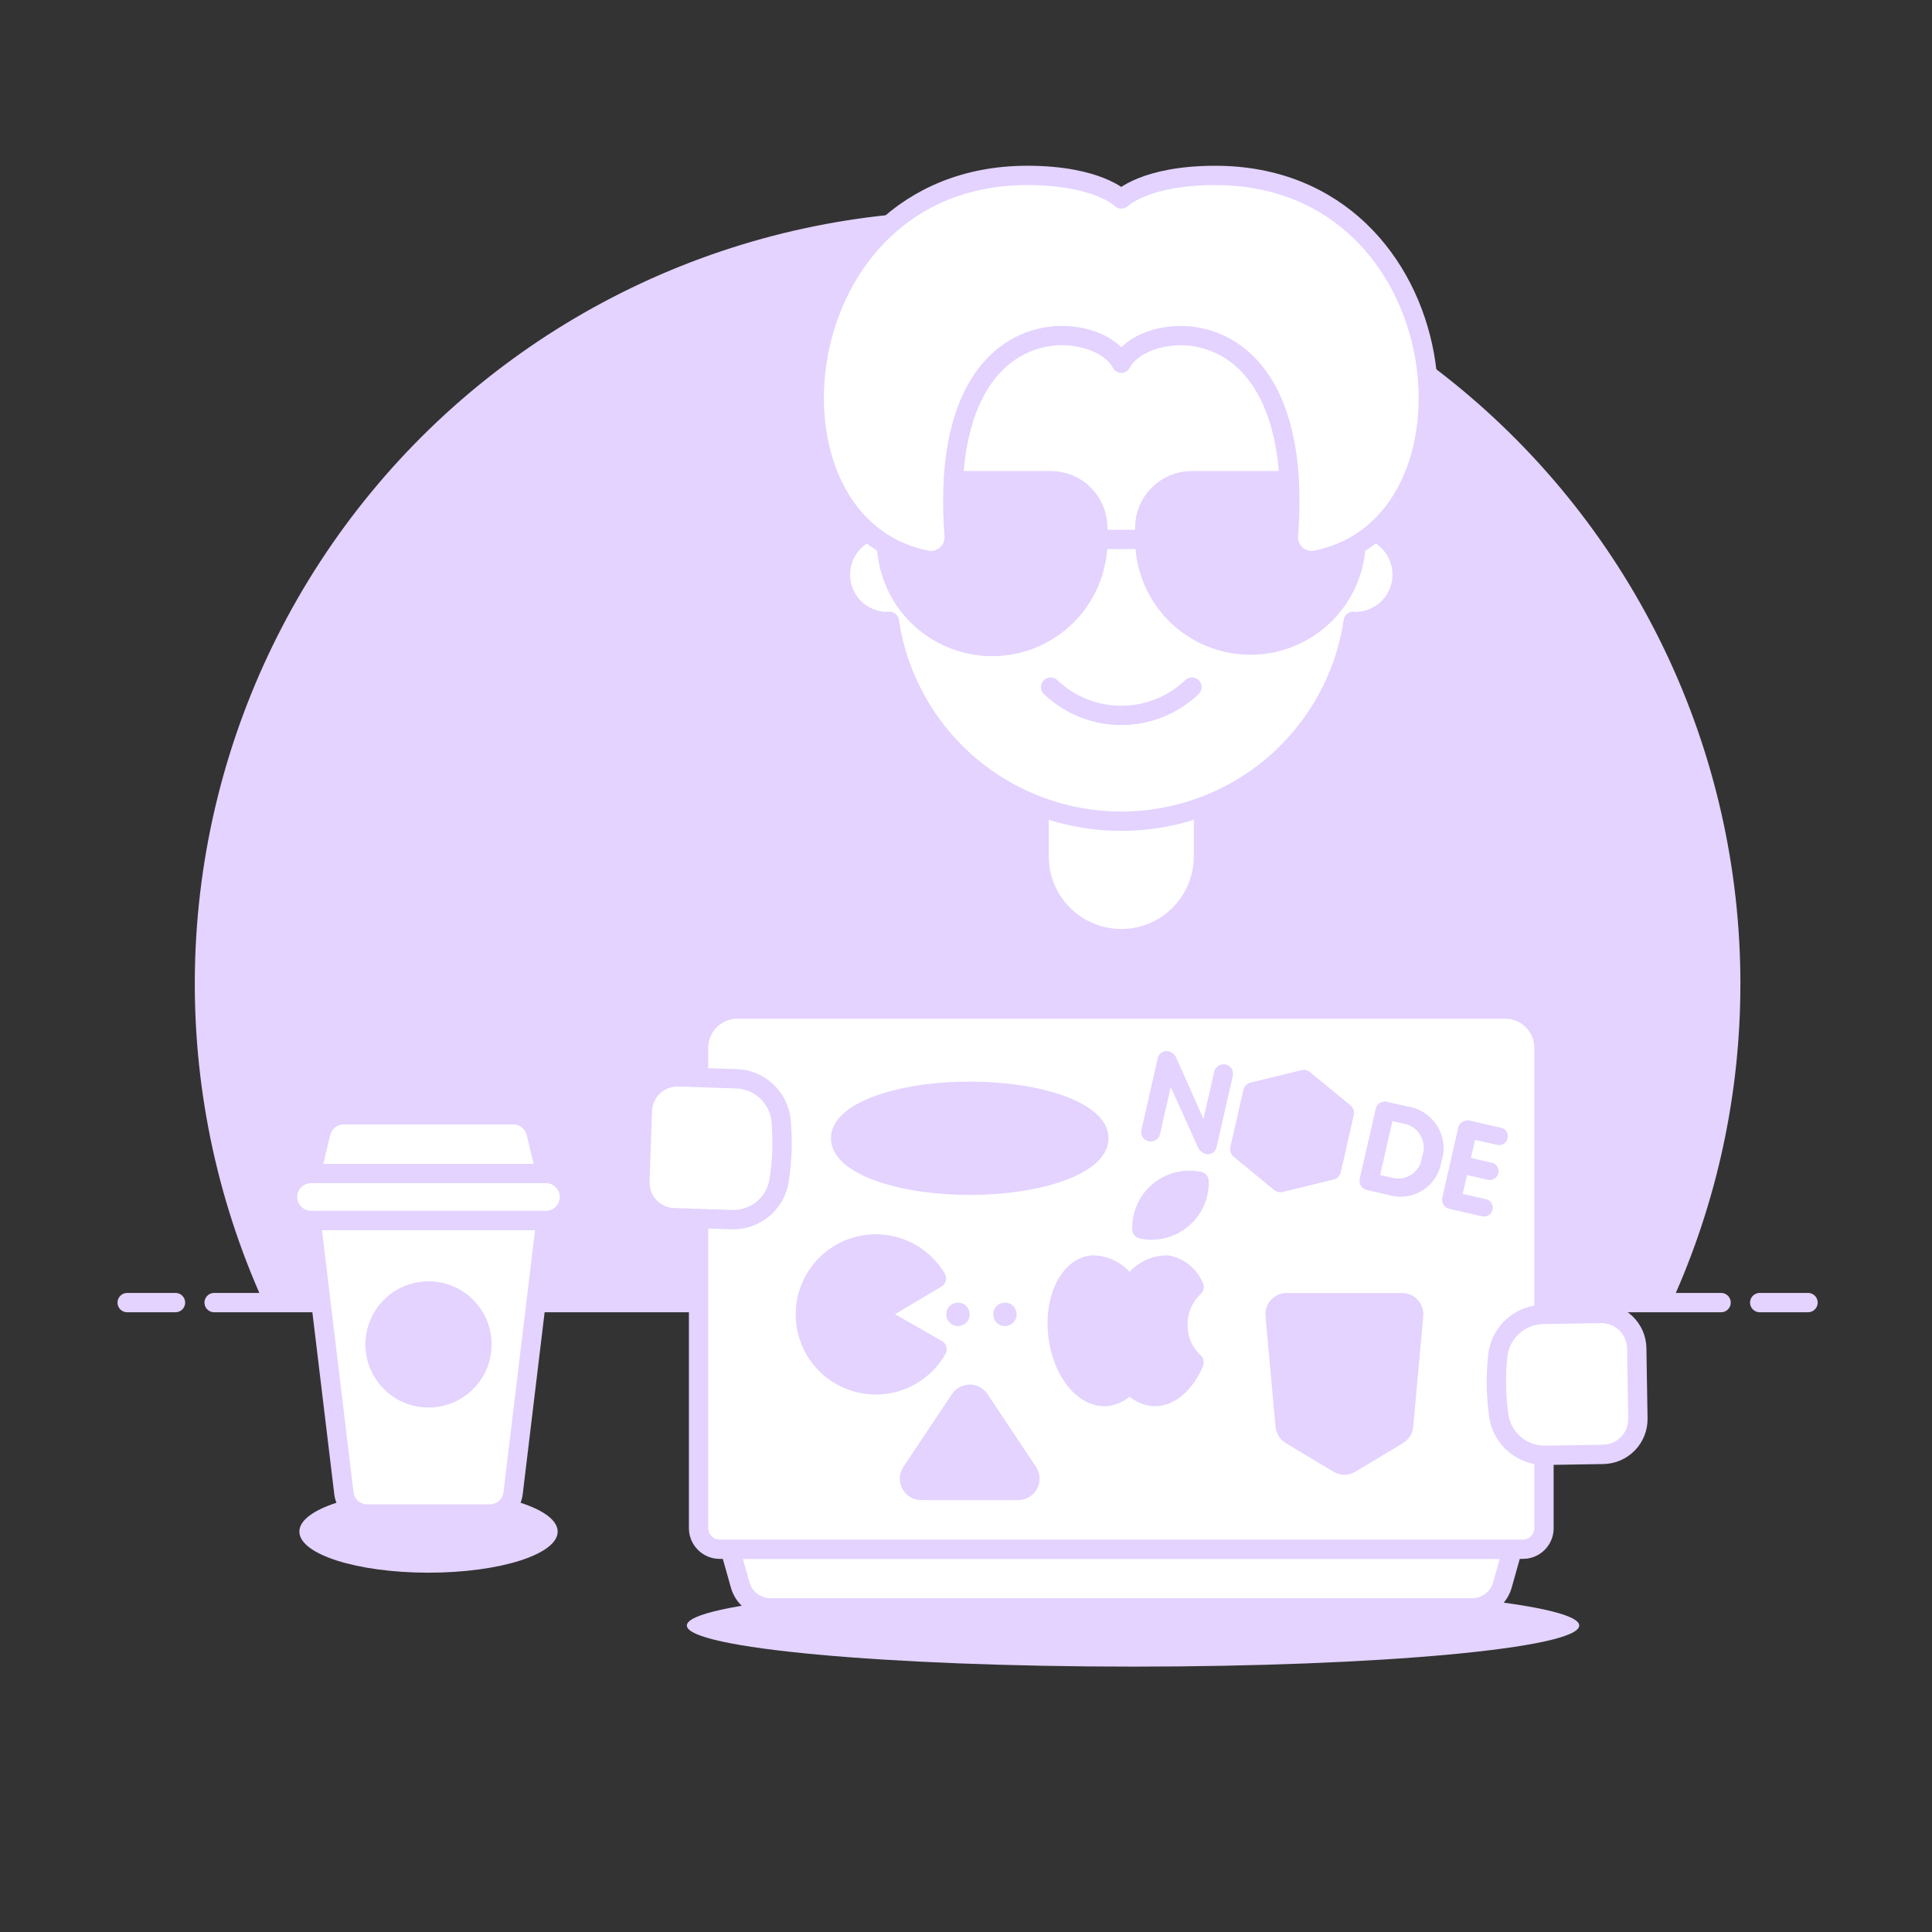 <svg xmlns="http://www.w3.org/2000/svg" fill="none" viewBox="0 0 100 100" id="Geek-Coding-1--Streamline-Ux.svg"><rect x="0" y="0" width="100" height="100" fill="#333333" stroke="none"/><desc>Geek Coding 1 Streamline Illustration: https://streamlinehq.com</desc><path fill="#e3d3fe00" d="M90.083 50.922c0.001 -5.97 -1.335 -11.864 -3.909 -17.251 -2.574 -5.386 -6.321 -10.129 -10.966 -13.878 -4.645 -3.75 -10.071 -6.412 -15.879 -7.793 -5.808 -1.38 -11.851 -1.442 -17.687 -0.183 -5.835 1.26 -11.315 3.81 -16.037 7.463 -4.722 3.653 -8.566 8.317 -11.25 13.649 -2.685 5.332 -4.142 11.198 -4.264 17.166 -0.123 5.969 1.092 11.889 3.555 17.327h72.872c2.353 -5.182 3.569 -10.809 3.564 -16.5Z" stroke-width="1"></path><path stroke="#e3d3fe" stroke-linecap="round" stroke-linejoin="round" d="M11.083 67.422h78" stroke-width="1"></path><path stroke="#e3d3fe" stroke-linecap="round" stroke-linejoin="round" d="M6.583 67.422h2.5" stroke-width="1"></path><path stroke="#e3d3fe" stroke-linecap="round" stroke-linejoin="round" d="M91.083 67.422h2.5" stroke-width="1"></path><path fill="#e3d3fe00" d="M58.646 86.264c12.755 0 23.095 -0.952 23.095 -2.127 0 -1.175 -10.34 -2.127 -23.095 -2.127 -12.755 0 -23.095 0.952 -23.095 2.127 0 1.175 10.34 2.127 23.095 2.127Z" stroke-width="1"></path><path fill="#e3d3feab" d="M76.878 62.562c-0.036 -4.973 -2.037 -9.73 -5.566 -13.234 -3.529 -3.504 -8.301 -5.47 -13.274 -5.47 -4.973 0 -9.745 1.966 -13.274 5.47 -3.529 3.504 -5.53 8.261 -5.566 13.234V65.6h7.293v6.077h23.095V65.6h7.293v-3.038Z" stroke-width="1"></path><path stroke="#e3d3fe" stroke-linecap="round" stroke-linejoin="round" d="M76.878 62.562c-0.036 -4.973 -2.037 -9.73 -5.566 -13.234 -3.529 -3.504 -8.301 -5.47 -13.274 -5.47 -4.973 0 -9.745 1.966 -13.274 5.47 -3.529 3.504 -5.53 8.261 -5.566 13.234V65.6h7.293v6.077h23.095V65.6h7.293v-3.038Z" stroke-width="1"></path><path fill="#ffffff" d="M53.784 44.33c0 1.128 0.448 2.21 1.246 3.008 0.798 0.798 1.88 1.246 3.008 1.246s2.21 -0.448 3.008 -1.246c0.798 -0.798 1.246 -1.88 1.246 -3.008v-4.255h-8.508v4.255Z" stroke-width="1"></path><path stroke="#e3d3fe" stroke-linecap="round" stroke-linejoin="round" d="M53.784 44.33v-4.255h8.508v4.255c0 1.128 -0.448 2.21 -1.246 3.008 -0.798 0.798 -1.88 1.246 -3.008 1.246s-2.21 -0.448 -3.008 -1.246c-0.798 -0.798 -1.246 -1.88 -1.246 -3.008v0Z" stroke-width="1"></path><path fill="#ffffff" stroke="#e3d3fe" stroke-linecap="round" stroke-linejoin="round" d="M70.193 27.312v-3.038c0 -3.224 -1.281 -6.315 -3.56 -8.595 -2.28 -2.28 -5.371 -3.56 -8.595 -3.56 -3.224 0 -6.315 1.281 -8.595 3.56 -2.28 2.28 -3.56 5.371 -3.56 8.595v3.038c-0.636 0.013 -1.242 0.275 -1.688 0.729 -0.446 0.455 -0.695 1.066 -0.695 1.702 0 0.636 0.249 1.248 0.695 1.702 0.445 0.455 1.051 0.717 1.688 0.729 0.051 0 0.1 -0.012 0.149 -0.016 0.429 2.877 1.878 5.504 4.081 7.403 2.204 1.899 5.016 2.944 7.925 2.944 2.909 0 5.721 -1.045 7.925 -2.944 2.204 -1.899 3.652 -4.526 4.081 -7.403 0.05 0 0.1 0.016 0.149 0.016 0.636 -0.013 1.242 -0.275 1.688 -0.729 0.446 -0.455 0.695 -1.066 0.695 -1.702 0 -0.636 -0.249 -1.248 -0.695 -1.702 -0.446 -0.455 -1.051 -0.716 -1.688 -0.729v0Z" stroke-width="1"></path><path fill="#e3d3feab" d="M70.193 27.92c0 1.451 -0.576 2.842 -1.602 3.868 -1.026 1.026 -2.417 1.602 -3.868 1.602 -1.451 0 -2.842 -0.576 -3.868 -1.602 -1.026 -1.026 -1.602 -2.417 -1.602 -3.868v-0.608c0 -0.645 0.257 -1.263 0.712 -1.719 0.456 -0.456 1.074 -0.712 1.719 -0.712h8.509v3.039Z" stroke-width="1"></path><path fill="#e3d3feab" d="M56.822 27.92c0.01 0.725 -0.124 1.444 -0.395 2.116 -0.271 0.672 -0.672 1.284 -1.181 1.8 -0.509 0.516 -1.115 0.925 -1.784 1.205 -0.668 0.28 -1.386 0.423 -2.11 0.423 -0.725 0 -1.442 -0.144 -2.11 -0.423 -0.668 -0.28 -1.275 -0.689 -1.784 -1.205 -0.509 -0.516 -0.91 -1.128 -1.181 -1.8 -0.271 -0.672 -0.405 -1.391 -0.395 -2.116v-3.039h8.508c0.319 0 0.635 0.063 0.93 0.185 0.295 0.122 0.563 0.301 0.789 0.527 0.226 0.226 0.405 0.494 0.527 0.789 0.122 0.295 0.185 0.611 0.185 0.93v0.608Z" stroke-width="1"></path><path stroke="#e3d3fe" stroke-linecap="round" stroke-linejoin="round" d="M54.381 35.565c0.986 0.94 2.295 1.464 3.657 1.464 1.362 0 2.671 -0.524 3.657 -1.464" stroke-width="1"></path><path stroke="#e3d3fe" stroke-linecap="round" stroke-linejoin="round" d="M56.822 27.92c0.01 0.725 -0.124 1.444 -0.395 2.116 -0.271 0.672 -0.672 1.284 -1.181 1.8 -0.509 0.516 -1.115 0.925 -1.784 1.205 -0.668 0.28 -1.386 0.423 -2.11 0.423 -0.725 0 -1.442 -0.144 -2.11 -0.423 -0.668 -0.28 -1.275 -0.689 -1.784 -1.205 -0.509 -0.516 -0.91 -1.128 -1.181 -1.8 -0.271 -0.672 -0.405 -1.391 -0.395 -2.116v-3.039h8.508c0.319 0 0.635 0.063 0.93 0.185 0.295 0.122 0.563 0.301 0.789 0.527 0.226 0.226 0.405 0.494 0.527 0.789 0.122 0.295 0.185 0.611 0.185 0.93v0.608Z" stroke-width="1"></path><path stroke="#e3d3fe" stroke-linecap="round" stroke-linejoin="round" d="M70.193 27.92c0 1.451 -0.576 2.842 -1.602 3.868 -1.026 1.026 -2.417 1.602 -3.868 1.602 -1.451 0 -2.842 -0.576 -3.868 -1.602 -1.026 -1.026 -1.602 -2.417 -1.602 -3.868v-0.608c0 -0.645 0.257 -1.263 0.712 -1.719 0.456 -0.456 1.074 -0.712 1.719 -0.712h8.509v3.039Z" stroke-width="1"></path><path stroke="#e3d3fe" stroke-linecap="round" stroke-linejoin="round" d="M56.822 27.92h2.431" stroke-width="1"></path><path fill="#ffffff" d="M58.038 10.3s1.215 -1.22 4.862 -1.22C75.613 9.08 77.337 27.211 68.073 29c-0.181 0.029 -0.366 0.015 -0.541 -0.038 -0.175 -0.054 -0.335 -0.147 -0.469 -0.273 -0.133 -0.126 -0.236 -0.28 -0.301 -0.451 -0.065 -0.171 -0.089 -0.355 -0.071 -0.538 0.912 -12.125 -7.482 -11.239 -8.653 -8.9 -1.171 -2.342 -9.566 -3.228 -8.653 8.9 0.018 0.183 -0.007 0.367 -0.072 0.538 -0.065 0.172 -0.168 0.326 -0.302 0.452 -0.134 0.126 -0.294 0.219 -0.47 0.272 -0.175 0.054 -0.361 0.067 -0.542 0.037 -9.261 -1.789 -7.537 -19.92 5.176 -19.92 3.646 0 4.862 1.22 4.862 1.22Z" stroke-width="1"></path><path stroke="#e3d3fe" stroke-linecap="round" stroke-linejoin="round" d="M58.038 10.3s1.215 -1.22 4.862 -1.22C75.613 9.08 77.337 27.211 68.073 29c-0.181 0.029 -0.366 0.015 -0.541 -0.038 -0.175 -0.054 -0.335 -0.147 -0.469 -0.273 -0.133 -0.126 -0.236 -0.28 -0.301 -0.451 -0.065 -0.171 -0.089 -0.355 -0.071 -0.538 0.912 -12.125 -7.482 -11.239 -8.653 -8.9 -1.171 -2.342 -9.566 -3.228 -8.653 8.9 0.018 0.183 -0.007 0.367 -0.072 0.538 -0.065 0.172 -0.168 0.326 -0.302 0.452 -0.134 0.126 -0.294 0.219 -0.47 0.272 -0.175 0.054 -0.361 0.067 -0.542 0.037 -9.261 -1.789 -7.537 -19.92 5.176 -19.92 3.646 0 4.862 1.22 4.862 1.22Z" stroke-width="1"></path><path stroke="#e3d3fe" stroke-linecap="round" stroke-linejoin="round" d="M65.331 28.528c-0.15 -0.361 -0.404 -0.669 -0.73 -0.886 -0.325 -0.217 -0.708 -0.333 -1.099 -0.333 -0.391 0 -0.773 0.116 -1.099 0.333s-0.579 0.525 -0.73 0.886" stroke-width="1"></path><path stroke="#e3d3fe" stroke-linecap="round" stroke-linejoin="round" d="M54.4 28.528c-0.15 -0.361 -0.404 -0.669 -0.729 -0.886 -0.325 -0.217 -0.708 -0.333 -1.099 -0.333 -0.391 0 -0.773 0.116 -1.099 0.333 -0.325 0.217 -0.579 0.525 -0.729 0.886" stroke-width="1"></path><path fill="#ffffff" stroke="#e3d3fe" stroke-linejoin="round" d="M78.285 80.187H37.791l0.507 1.8c0.088 0.353 0.292 0.667 0.579 0.891 0.287 0.224 0.641 0.346 1.005 0.346h36.312c0.364 -0 0.718 -0.122 1.005 -0.346 0.287 -0.224 0.491 -0.538 0.579 -0.891l0.507 -1.8Z" stroke-width="1"></path><path fill="#ffffff" d="M79.917 79.1c-0 0.288 -0.115 0.565 -0.319 0.769 -0.204 0.204 -0.481 0.318 -0.769 0.318H37.246c-0.143 0 -0.284 -0.028 -0.416 -0.083 -0.132 -0.055 -0.252 -0.135 -0.353 -0.236 -0.101 -0.101 -0.181 -0.221 -0.236 -0.353 -0.055 -0.132 -0.083 -0.273 -0.083 -0.416V54.23c0 -0.53 0.211 -1.039 0.586 -1.414 0.375 -0.375 0.884 -0.586 1.414 -0.586h39.758c0.53 0 1.039 0.211 1.414 0.586 0.375 0.375 0.586 0.884 0.586 1.414V79.1Z" stroke-width="1"></path><path stroke="#e3d3fe" stroke-linejoin="round" d="M79.917 79.1c-0 0.288 -0.115 0.565 -0.319 0.769 -0.204 0.204 -0.481 0.318 -0.769 0.318H37.246c-0.143 0 -0.284 -0.028 -0.416 -0.083 -0.132 -0.055 -0.252 -0.135 -0.353 -0.236 -0.101 -0.101 -0.181 -0.221 -0.236 -0.353 -0.055 -0.132 -0.083 -0.273 -0.083 -0.416V54.23c0 -0.53 0.211 -1.039 0.586 -1.414 0.375 -0.375 0.884 -0.586 1.414 -0.586h39.758c0.53 0 1.039 0.211 1.414 0.586 0.375 0.375 0.586 0.884 0.586 1.414V79.1Z" stroke-width="1"></path><path fill="#e3d3feab" stroke="#e3d3fe" stroke-linejoin="round" d="M60.969 68.566c-0.004 -0.365 0.068 -0.728 0.212 -1.063 0.144 -0.336 0.357 -0.637 0.625 -0.886 -0.117 -0.291 -0.306 -0.548 -0.548 -0.747 -0.243 -0.199 -0.531 -0.334 -0.84 -0.393 -0.411 -0.002 -0.815 0.115 -1.161 0.338 -0.346 0.222 -0.621 0.54 -0.79 0.915 -0.169 -0.375 -0.444 -0.693 -0.79 -0.916 -0.346 -0.222 -0.75 -0.34 -1.161 -0.337 -1.2 0.143 -1.982 1.781 -1.757 3.658 0.225 1.877 1.375 3.284 2.57 3.141 0.229 -0.035 0.449 -0.118 0.645 -0.242 0.196 -0.124 0.364 -0.288 0.493 -0.481 0.129 0.193 0.297 0.357 0.493 0.481 0.196 0.124 0.416 0.207 0.645 0.242 0.874 0.105 1.722 -0.626 2.2 -1.759 -0.268 -0.248 -0.481 -0.551 -0.626 -0.887 -0.144 -0.336 -0.216 -0.699 -0.211 -1.064Z" stroke-width="1"></path><path fill="#e3d3feab" stroke="#e3d3fe" stroke-linejoin="round" d="M59.986 61.663c-0.285 0.238 -0.512 0.537 -0.665 0.876 -0.153 0.338 -0.228 0.706 -0.22 1.077 0.363 0.076 0.739 0.069 1.099 -0.021 0.36 -0.09 0.696 -0.26 0.981 -0.498 0.285 -0.238 0.513 -0.537 0.666 -0.875 0.153 -0.338 0.228 -0.707 0.218 -1.078 -0.363 -0.075 -0.739 -0.068 -1.099 0.022 -0.36 0.09 -0.695 0.259 -0.981 0.496Z" stroke-width="1"></path><path fill="#ffffff" d="m79.9 68.033 2.965 -0.048c0.239 -0.004 0.477 0.04 0.7 0.128 0.223 0.088 0.426 0.219 0.598 0.386s0.309 0.365 0.405 0.585c0.095 0.22 0.146 0.456 0.15 0.696l0.059 3.646c0.004 0.239 -0.04 0.477 -0.128 0.7 -0.088 0.223 -0.219 0.426 -0.386 0.598 -0.167 0.172 -0.365 0.309 -0.585 0.405 -0.22 0.095 -0.456 0.146 -0.696 0.15l-2.965 0.048c-0.579 0.016 -1.143 -0.178 -1.591 -0.545 -0.447 -0.367 -0.746 -0.884 -0.843 -1.455 -0.155 -1.065 -0.173 -2.146 -0.052 -3.216 0.078 -0.573 0.361 -1.099 0.796 -1.481 0.435 -0.382 0.993 -0.593 1.572 -0.595Z" stroke-width="1"></path><path stroke="#e3d3fe" stroke-linecap="round" stroke-linejoin="round" d="m79.9 68.033 2.965 -0.048c0.239 -0.004 0.477 0.04 0.7 0.128 0.223 0.088 0.426 0.219 0.598 0.386s0.309 0.365 0.405 0.585c0.095 0.22 0.146 0.456 0.15 0.696l0.059 3.646c0.004 0.239 -0.04 0.477 -0.128 0.7 -0.088 0.223 -0.219 0.426 -0.386 0.598 -0.167 0.172 -0.365 0.309 -0.585 0.405 -0.22 0.095 -0.456 0.146 -0.696 0.15l-2.965 0.048c-0.579 0.016 -1.143 -0.178 -1.591 -0.545 -0.447 -0.367 -0.746 -0.884 -0.843 -1.455 -0.155 -1.065 -0.173 -2.146 -0.052 -3.216 0.078 -0.573 0.361 -1.099 0.796 -1.481 0.435 -0.382 0.993 -0.593 1.572 -0.595v0Z" stroke-width="1"></path><path fill="#ffffff" d="m37.844 63.127 -2.964 -0.1c-0.239 -0.008 -0.475 -0.063 -0.693 -0.163 -0.218 -0.099 -0.414 -0.24 -0.578 -0.415 -0.163 -0.175 -0.291 -0.381 -0.374 -0.605 -0.084 -0.224 -0.123 -0.463 -0.114 -0.702l0.127 -3.644c0.008 -0.239 0.064 -0.475 0.163 -0.693 0.099 -0.218 0.24 -0.414 0.415 -0.577 0.175 -0.163 0.381 -0.291 0.605 -0.375 0.224 -0.084 0.463 -0.123 0.702 -0.115l2.964 0.1c0.578 0.013 1.133 0.235 1.56 0.625 0.428 0.39 0.701 0.92 0.768 1.495 0.101 1.072 0.064 2.152 -0.111 3.215 -0.107 0.569 -0.416 1.079 -0.87 1.438 -0.454 0.359 -1.022 0.542 -1.6 0.515Z" stroke-width="1"></path><path stroke="#e3d3fe" stroke-linecap="round" stroke-linejoin="round" d="m37.844 63.127 -2.964 -0.1c-0.239 -0.008 -0.475 -0.063 -0.693 -0.163 -0.218 -0.099 -0.414 -0.24 -0.578 -0.415 -0.163 -0.175 -0.291 -0.381 -0.374 -0.605 -0.084 -0.224 -0.123 -0.463 -0.114 -0.702l0.127 -3.644c0.008 -0.239 0.064 -0.475 0.163 -0.693 0.099 -0.218 0.24 -0.414 0.415 -0.577 0.175 -0.163 0.381 -0.291 0.605 -0.375 0.224 -0.084 0.463 -0.123 0.702 -0.115l2.964 0.1c0.578 0.013 1.133 0.235 1.56 0.625 0.428 0.39 0.701 0.92 0.768 1.495 0.101 1.072 0.064 2.152 -0.111 3.215 -0.107 0.569 -0.416 1.079 -0.87 1.438 -0.454 0.359 -1.022 0.542 -1.6 0.515v0Z" stroke-width="1"></path><path fill="#e3d3feab" stroke="#e3d3fe" stroke-linecap="round" stroke-linejoin="round" d="M49.688 72.437 47.177 76.2c-0.061 0.091 -0.097 0.198 -0.102 0.308 -0.005 0.11 0.019 0.219 0.071 0.316 0.052 0.097 0.129 0.178 0.224 0.235 0.095 0.057 0.203 0.086 0.313 0.086H52.7c0.11 0 0.218 -0.03 0.312 -0.086 0.094 -0.057 0.172 -0.138 0.224 -0.235 0.052 -0.097 0.077 -0.206 0.071 -0.316 -0.005 -0.11 -0.04 -0.216 -0.101 -0.308L50.7 72.437c-0.055 -0.084 -0.131 -0.152 -0.219 -0.2 -0.088 -0.047 -0.187 -0.072 -0.287 -0.072 -0.1 0 -0.199 0.025 -0.287 0.072 -0.088 0.047 -0.163 0.116 -0.219 0.2v0Z" stroke-width="1"></path><path fill="#e3d3feab" stroke="#e3d3fe" stroke-linecap="round" stroke-linejoin="round" d="m45.331 68.032 3.169 1.809c-0.398 0.696 -1.013 1.242 -1.752 1.553 -0.739 0.311 -1.559 0.37 -2.335 0.168 -0.776 -0.202 -1.463 -0.654 -1.956 -1.286 -0.493 -0.632 -0.764 -1.409 -0.771 -2.21 -0.007 -0.801 0.25 -1.583 0.731 -2.224 0.481 -0.641 1.161 -1.105 1.932 -1.321 0.772 -0.216 1.593 -0.172 2.337 0.126 0.744 0.298 1.37 0.832 1.78 1.521l-3.136 1.865Z" stroke-width="1"></path><path fill="#e3d3fe" d="M49.585 67.424c-0.12 0 -0.238 0.036 -0.338 0.102 -0.1 0.067 -0.178 0.162 -0.224 0.273 -0.046 0.111 -0.058 0.233 -0.035 0.351 0.023 0.118 0.081 0.226 0.166 0.311 0.085 0.085 0.193 0.143 0.311 0.166 0.118 0.024 0.24 0.011 0.351 -0.035s0.206 -0.124 0.273 -0.224c0.067 -0.1 0.102 -0.218 0.102 -0.338 0 -0.161 -0.064 -0.316 -0.178 -0.43 -0.114 -0.114 -0.269 -0.178 -0.43 -0.178Z" stroke-width="1"></path><path fill="#e3d3fe" d="M52.016 67.424c-0.12 0 -0.238 0.036 -0.338 0.102 -0.1 0.067 -0.178 0.162 -0.224 0.273 -0.046 0.111 -0.058 0.233 -0.035 0.351 0.023 0.118 0.081 0.226 0.166 0.311 0.085 0.085 0.193 0.143 0.311 0.166 0.118 0.024 0.24 0.011 0.351 -0.035s0.206 -0.124 0.273 -0.224c0.067 -0.1 0.102 -0.218 0.102 -0.338 0 -0.161 -0.064 -0.316 -0.178 -0.43 -0.114 -0.114 -0.269 -0.178 -0.43 -0.178Z" stroke-width="1"></path><path fill="#e3d3feab" stroke="#e3d3fe" stroke-linecap="round" stroke-linejoin="round" d="M72.359 74.268 69.9 75.745c-0.095 0.057 -0.203 0.087 -0.313 0.087 -0.11 0 -0.218 -0.03 -0.313 -0.087l-2.461 -1.477c-0.082 -0.049 -0.151 -0.117 -0.202 -0.198 -0.051 -0.081 -0.082 -0.173 -0.091 -0.268L66 68.087c-0.008 -0.084 0.002 -0.169 0.029 -0.249 0.027 -0.08 0.07 -0.154 0.127 -0.216 0.057 -0.062 0.126 -0.112 0.203 -0.146 0.077 -0.034 0.161 -0.052 0.245 -0.052h5.962c0.084 0 0.168 0.018 0.245 0.052 0.077 0.034 0.146 0.084 0.203 0.146 0.057 0.062 0.1 0.136 0.127 0.216 0.027 0.08 0.037 0.165 0.029 0.249l-0.52 5.713c-0.008 0.096 -0.039 0.188 -0.09 0.269 -0.051 0.081 -0.12 0.149 -0.203 0.199v0Z" stroke-width="1"></path><path fill="#e3d3fe" d="M59.916 54.81c0.009 -0.067 0.032 -0.132 0.069 -0.19 0.036 -0.058 0.085 -0.106 0.141 -0.144 0.057 -0.037 0.121 -0.061 0.189 -0.071 0.067 -0.01 0.136 -0.005 0.201 0.014 0.153 0.049 0.281 0.157 0.355 0.3l1.411 3.181h0.012l0.553 -2.424c0.013 -0.064 0.04 -0.125 0.077 -0.179 0.037 -0.054 0.085 -0.1 0.14 -0.135 0.055 -0.035 0.117 -0.059 0.181 -0.07 0.064 -0.011 0.131 -0.009 0.194 0.005s0.124 0.042 0.177 0.08 0.098 0.086 0.133 0.142c0.034 0.056 0.057 0.118 0.067 0.182 0.01 0.065 0.007 0.131 -0.008 0.194l-0.83 3.641c-0.009 0.067 -0.032 0.131 -0.068 0.188 -0.036 0.057 -0.084 0.106 -0.14 0.143 -0.056 0.037 -0.12 0.062 -0.187 0.072 -0.067 0.01 -0.135 0.006 -0.2 -0.012 -0.152 -0.051 -0.28 -0.158 -0.355 -0.3l-1.422 -3.144h-0.013l-0.545 2.392c-0.011 0.066 -0.036 0.129 -0.073 0.185s-0.084 0.104 -0.14 0.142c-0.056 0.037 -0.119 0.063 -0.184 0.075 -0.066 0.012 -0.134 0.011 -0.199 -0.004 -0.065 -0.015 -0.127 -0.043 -0.181 -0.083 -0.054 -0.04 -0.1 -0.09 -0.134 -0.147 -0.034 -0.058 -0.056 -0.122 -0.065 -0.188 -0.009 -0.067 -0.004 -0.134 0.015 -0.199l0.83 -3.647Z" stroke-width="1"></path><path fill="#e3d3fe" d="M71.2 57.413c0.012 -0.066 0.037 -0.13 0.075 -0.185 0.038 -0.056 0.087 -0.103 0.144 -0.139 0.057 -0.036 0.121 -0.059 0.188 -0.069 0.067 -0.01 0.135 -0.005 0.2 0.013l1.065 0.243c0.315 0.049 0.615 0.166 0.88 0.344 0.265 0.177 0.487 0.411 0.652 0.683 0.165 0.273 0.268 0.578 0.302 0.895 0.034 0.317 -0.002 0.637 -0.104 0.939 -0.046 0.3 -0.155 0.586 -0.321 0.84 -0.166 0.254 -0.384 0.47 -0.639 0.632 -0.256 0.163 -0.543 0.269 -0.843 0.312 -0.3 0.043 -0.606 0.021 -0.897 -0.064l-1.119 -0.256c-0.068 -0.009 -0.132 -0.033 -0.19 -0.069 -0.058 -0.036 -0.107 -0.084 -0.145 -0.141 -0.038 -0.057 -0.063 -0.121 -0.074 -0.188 -0.011 -0.067 -0.008 -0.136 0.009 -0.202l0.819 -3.587Zm0.235 3.407 0.648 0.147c0.173 0.042 0.354 0.046 0.529 0.012 0.175 -0.034 0.341 -0.106 0.485 -0.211 0.144 -0.105 0.265 -0.239 0.352 -0.395 0.087 -0.156 0.14 -0.328 0.153 -0.506 0.07 -0.173 0.1 -0.36 0.089 -0.547 -0.012 -0.187 -0.065 -0.368 -0.155 -0.532 -0.091 -0.164 -0.217 -0.305 -0.369 -0.413 -0.152 -0.109 -0.327 -0.182 -0.511 -0.215l-0.584 -0.132 -0.637 2.792Z" stroke-width="1"></path><path fill="#e3d3fe" d="M75.459 58.451c0.006 -0.073 0.028 -0.144 0.064 -0.208 0.036 -0.064 0.086 -0.119 0.146 -0.161 0.06 -0.042 0.128 -0.071 0.2 -0.084 0.072 -0.013 0.146 -0.01 0.217 0.009l1.59 0.362c0.061 0.01 0.119 0.032 0.17 0.066 0.052 0.034 0.096 0.077 0.129 0.129 0.034 0.051 0.056 0.11 0.066 0.17 0.01 0.061 0.007 0.123 -0.009 0.182 -0.012 0.06 -0.037 0.117 -0.072 0.166 -0.035 0.05 -0.08 0.092 -0.133 0.124 -0.052 0.032 -0.111 0.052 -0.171 0.061 -0.06 0.008 -0.122 0.004 -0.181 -0.013L76.347 59l-0.213 0.936 1.052 0.24c0.062 0.009 0.121 0.031 0.173 0.064 0.053 0.033 0.098 0.077 0.132 0.129 0.035 0.052 0.058 0.11 0.068 0.172 0.011 0.061 0.008 0.124 -0.007 0.184 -0.013 0.06 -0.039 0.117 -0.075 0.168 -0.036 0.05 -0.083 0.092 -0.136 0.124 -0.053 0.032 -0.112 0.052 -0.174 0.059 -0.061 0.008 -0.124 0.003 -0.183 -0.015l-1.052 -0.24 -0.222 0.975 1.186 0.27c0.061 0.01 0.119 0.032 0.17 0.066 0.051 0.034 0.095 0.077 0.129 0.129 0.033 0.052 0.056 0.11 0.065 0.17 0.01 0.061 0.006 0.123 -0.009 0.182 -0.012 0.06 -0.037 0.116 -0.072 0.166 -0.035 0.05 -0.08 0.092 -0.132 0.124 -0.052 0.032 -0.11 0.053 -0.171 0.061 -0.06 0.008 -0.122 0.004 -0.181 -0.012l-1.655 -0.377c-0.066 -0.011 -0.128 -0.036 -0.183 -0.073 -0.055 -0.037 -0.103 -0.084 -0.139 -0.14 -0.036 -0.056 -0.06 -0.118 -0.071 -0.184 -0.011 -0.066 -0.008 -0.133 0.009 -0.197l0.803 -3.53Z" stroke-width="1"></path><path fill="#e3d3feab" stroke="#e3d3fe" stroke-linecap="round" stroke-linejoin="round" d="m64.845 56.522 2.64 -0.645 2.1 1.725 -0.675 2.963 -2.64 0.645 -2.1 -1.725 0.675 -2.963Z" stroke-width="1"></path><path fill="#e3d3feab" stroke="#e3d3fe" stroke-linecap="round" stroke-linejoin="round" d="M50.193 61.347c3.692 0 6.685 -1.088 6.685 -2.431s-2.993 -2.431 -6.685 -2.431c-3.692 0 -6.685 1.088 -6.685 2.431s2.993 2.431 6.685 2.431Z" stroke-width="1"></path><path stroke="#e3d3fe" stroke-linecap="round" stroke-linejoin="round" d="M25.817 45.453c-1.463 1.463 2.194 3.657 2.194 5.851 0 1.635 -2.194 2.194 -2.194 3.657" stroke-width="1"></path><path stroke="#e3d3fe" stroke-linecap="round" stroke-linejoin="round" d="M20.7 42.528c-1.462 1.463 2.194 3.657 2.194 5.851 0 1.635 -2.194 2.194 -2.194 3.656" stroke-width="1"></path><path fill="#e3d3fe00" d="M22.18 81.402c3.692 0 6.685 -0.952 6.685 -2.127 0 -1.175 -2.993 -2.127 -6.685 -2.127 -3.692 0 -6.685 0.952 -6.685 2.127 0 1.175 2.993 2.127 6.685 2.127Z" stroke-width="1"></path><path fill="#ffffff" d="M25.356 78.364H19c-0.296 -0.002 -0.582 -0.111 -0.803 -0.308 -0.221 -0.197 -0.362 -0.468 -0.397 -0.762L16.1 63.17h12.158l-1.7 14.123c-0.035 0.294 -0.177 0.566 -0.398 0.763 -0.221 0.197 -0.507 0.307 -0.804 0.308Z" stroke-width="1"></path><path stroke="#e3d3fe" stroke-linejoin="round" d="M25.356 78.364H19c-0.296 -0.002 -0.582 -0.111 -0.803 -0.308 -0.221 -0.197 -0.362 -0.468 -0.397 -0.762L16.1 63.17h12.158l-1.7 14.123c-0.035 0.294 -0.177 0.566 -0.398 0.763 -0.221 0.197 -0.507 0.307 -0.804 0.308Z" stroke-width="1"></path><path fill="#ffffff" stroke="#e3d3fe" stroke-linejoin="round" d="M28.258 63.17H16.1c-0.323 0 -0.632 -0.128 -0.86 -0.356 -0.228 -0.228 -0.356 -0.537 -0.356 -0.86 0 -0.322 0.129 -0.631 0.356 -0.859 0.228 -0.228 0.537 -0.356 0.86 -0.356h12.158c0.322 0 0.631 0.128 0.859 0.356 0.228 0.228 0.356 0.537 0.356 0.859 0 0.16 -0.031 0.318 -0.092 0.465 -0.061 0.147 -0.15 0.281 -0.263 0.395 -0.113 0.113 -0.247 0.203 -0.394 0.264 -0.147 0.061 -0.306 0.093 -0.465 0.093Z" stroke-width="1"></path><path fill="#ffffff" stroke="#e3d3fe" stroke-linejoin="round" d="M28.258 60.739H16.1l0.507 -2.108c0.064 -0.265 0.215 -0.501 0.43 -0.67 0.214 -0.169 0.479 -0.261 0.752 -0.261h8.777c0.273 0 0.538 0.092 0.752 0.261 0.214 0.169 0.366 0.405 0.43 0.67l0.51 2.108Z" stroke-width="1"></path><path fill="#e3d3feab" stroke="#e3d3fe" stroke-linecap="round" stroke-linejoin="round" d="M24.947 69.588c0 0.547 -0.162 1.082 -0.466 1.537 -0.304 0.455 -0.736 0.81 -1.242 1.019 -0.506 0.209 -1.062 0.264 -1.599 0.157 -0.537 -0.107 -1.03 -0.37 -1.417 -0.757 -0.387 -0.387 -0.65 -0.88 -0.757 -1.417 -0.107 -0.537 -0.052 -1.093 0.157 -1.599s0.564 -0.938 1.019 -1.242c0.455 -0.304 0.99 -0.466 1.537 -0.466 0.734 0 1.438 0.291 1.957 0.81 0.519 0.519 0.81 1.223 0.81 1.957v0Z" stroke-width="1"></path></svg>
